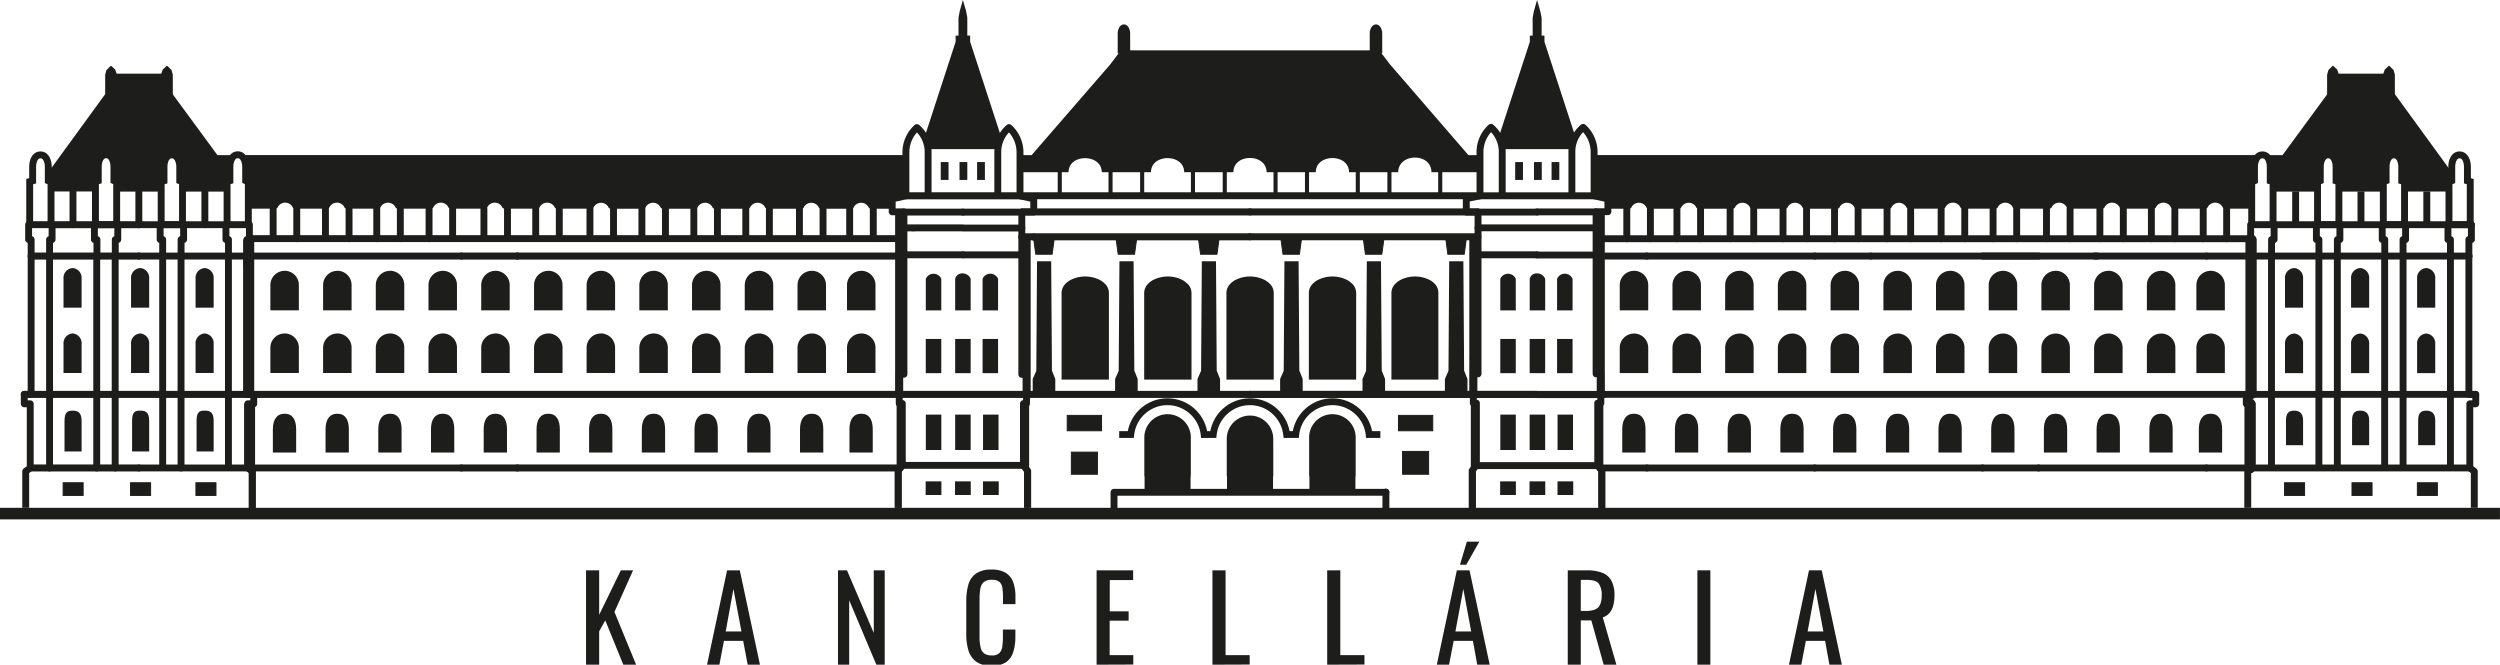 <svg id="Layer_1" data-name="Layer 1" xmlns="http://www.w3.org/2000/svg" viewBox="0 0 702.18 186.69"><defs><style>.cls-1,.cls-2,.cls-3{fill:#1d1d1b;}.cls-13,.cls-2,.cls-3{fill-rule:evenodd;}.cls-10,.cls-11,.cls-12,.cls-13,.cls-14,.cls-15,.cls-16,.cls-17,.cls-18,.cls-19,.cls-20,.cls-21,.cls-22,.cls-3,.cls-4,.cls-5,.cls-6,.cls-7,.cls-8,.cls-9{stroke:#1d1d1b;}.cls-10,.cls-12,.cls-13,.cls-15,.cls-16,.cls-17,.cls-18,.cls-19,.cls-3,.cls-6,.cls-7,.cls-9{stroke-miterlimit:2.61;}.cls-3{stroke-width:0.28px;}.cls-10,.cls-11,.cls-12,.cls-13,.cls-14,.cls-15,.cls-16,.cls-17,.cls-18,.cls-19,.cls-20,.cls-21,.cls-22,.cls-4,.cls-5,.cls-6,.cls-7,.cls-8,.cls-9{fill:none;}.cls-10,.cls-11,.cls-20,.cls-21,.cls-22,.cls-4,.cls-5,.cls-8,.cls-9{stroke-linecap:round;}.cls-11,.cls-14,.cls-20,.cls-21,.cls-22,.cls-4,.cls-5,.cls-8{stroke-linejoin:round;}.cls-4{stroke-width:1.98px;}.cls-12,.cls-5{stroke-width:1.94px;}.cls-6{stroke-width:3.05px;}.cls-7{stroke-width:3.09px;}.cls-8{stroke-width:1.94px;}.cls-9{stroke-width:3.03px;}.cls-10{stroke-width:3.06px;}.cls-11{stroke-width:1.15px;}.cls-13,.cls-14,.cls-15{stroke-width:1.94px;}.cls-16{stroke-width:1.92px;}.cls-17{stroke-width:1.43px;}.cls-18{stroke-width:2.27px;}.cls-19{stroke-width:2.27px;}.cls-20{stroke-width:1.94px;}.cls-21{stroke-width:1.94px;}.cls-22{stroke-width:1.94px;}</style></defs><title>Artboard 1</title><path class="cls-1" d="M164.6,186.69v-26.5h3.69v12.49l6.09-12.49h3.44l-5.24,11.68,6.09,14.82h-3.6L170,174.25l-1.71,3.08v9.36Z"/><path class="cls-1" d="M198.59,186.69l5.63-26.5h3.57l5.66,26.5H210L208.74,180h-5.4l-1.28,6.68Zm5.24-9.33h4.42L206,165.42Z"/><path class="cls-1" d="M235.37,186.69v-26.5h2.52l7.53,17.6v-17.6h3.07v26.5h-2.35l-7.63-18.1v18.1Z"/><path class="cls-1" d="M278.53,187a7.16,7.16,0,0,1-4.37-1.17,6.19,6.19,0,0,1-2.16-3.18,15.4,15.4,0,0,1-.6-4.45v-9.36a16.42,16.42,0,0,1,.6-4.68,5.72,5.72,0,0,1,2.16-3.09,7.53,7.53,0,0,1,4.37-1.09,7.34,7.34,0,0,1,3.94.91,5.17,5.17,0,0,1,2.1,2.62,11.83,11.83,0,0,1,.64,4.09v2.09h-3.5v-1.86a19.93,19.93,0,0,0-.15-2.6,2.87,2.87,0,0,0-.8-1.75,3.13,3.13,0,0,0-2.2-.62,3.28,3.28,0,0,0-2.29.67,3.23,3.23,0,0,0-.93,1.89,17.28,17.28,0,0,0-.21,2.87v10.5a12.06,12.06,0,0,0,.33,3.16,2.71,2.71,0,0,0,1.08,1.65,3.62,3.62,0,0,0,2,.49,2.9,2.9,0,0,0,2.16-.67,3.18,3.18,0,0,0,.82-1.85,19.93,19.93,0,0,0,.17-2.75v-2h3.5v2a14.12,14.12,0,0,1-.59,4.27,5.39,5.39,0,0,1-2,2.88A6.86,6.86,0,0,1,278.53,187Z"/><path class="cls-1" d="M308,186.69v-26.5h10.27v2.74h-6.57v8.77H317v2.62h-5.33V184h6.64v2.65Z"/><path class="cls-1" d="M340.54,186.69v-26.5h3.69V184H351v2.65Z"/><path class="cls-1" d="M372.77,186.69v-26.5h3.69V184h6.78v2.65Z"/><path class="cls-1" d="M403.56,186.69l5.63-26.5h3.56l5.66,26.5h-3.5L413.7,180h-5.4L407,186.69Zm5.23-9.33h4.42L411,165.42Zm1.28-18.75,1.93-6.47h3.5l-3.66,6.47Z"/><path class="cls-1" d="M440.34,186.69v-26.5h5.33a11.68,11.68,0,0,1,4.38.7,4.85,4.85,0,0,1,2.57,2.26,8.52,8.52,0,0,1,.84,4.07,11,11,0,0,1-.33,2.8,5.35,5.35,0,0,1-1.05,2.12,4,4,0,0,1-1.9,1.26L454,186.69h-3.57l-3.47-12.44H444v12.44ZM444,171.6h1.41a7,7,0,0,0,2.55-.39,2.6,2.6,0,0,0,1.44-1.34,6.15,6.15,0,0,0,.46-2.65,5.22,5.22,0,0,0-.85-3.35c-.57-.69-1.69-1-3.37-1H444Z"/><path class="cls-1" d="M476.75,186.69v-26.5h3.64v26.5Z"/><path class="cls-1" d="M502.47,186.69l5.63-26.5h3.57l5.66,26.5h-3.5L512.62,180h-5.4l-1.28,6.68Zm5.24-9.33h4.42l-2.23-11.94Z"/><path class="cls-2" d="M429.69,11.69V10h.79V5l.35-1.88L431.72,0l.9,3.16L433,5V10h.79v1.73l8.74,26.83a8.85,8.85,0,0,0-.92,3.33H421.85a8.53,8.53,0,0,0-.91-3.31l8.75-26.85Z"/><polygon class="cls-3" points="295.51 71.4 290.92 71.4 290.35 67.26 290.35 66.5 296.08 66.5 296.08 67.26 295.51 71.4 295.51 71.4"/><path class="cls-2" d="M310.36,79.73a5.68,5.68,0,0,0-1.56-1.15h0a9.13,9.13,0,0,0-8,0h0a5.68,5.68,0,0,0-1.56,1.15h0a3.68,3.68,0,0,0-1.07,2.48h0v24.41h13.29V82.21h0a3.68,3.68,0,0,0-1.07-2.48Z"/><polygon class="cls-3" points="318.66 71.4 314.07 71.4 313.5 67.26 313.5 66.5 319.23 66.5 319.23 67.26 318.66 71.4 318.66 71.4"/><path class="cls-2" d="M333.51,79.73A5.68,5.68,0,0,0,332,78.58h0a9.13,9.13,0,0,0-8,0h0a5.68,5.68,0,0,0-1.56,1.15h0a3.68,3.68,0,0,0-1.07,2.48h0v24.41h13.29V82.21h0a3.68,3.68,0,0,0-1.07-2.48Z"/><path class="cls-2" d="M356.66,79.73a5.68,5.68,0,0,0-1.56-1.15h0a9.13,9.13,0,0,0-8,0h0a5.68,5.68,0,0,0-1.56,1.15h0a3.68,3.68,0,0,0-1.07,2.48h0v24.41h13.29V82.21h0a3.68,3.68,0,0,0-1.07-2.48Z"/><polygon class="cls-3" points="341.81 71.4 337.21 71.4 336.65 67.26 336.65 66.5 342.38 66.5 342.38 67.26 341.81 71.4 341.81 71.4"/><path class="cls-2" d="M379.81,79.73a5.68,5.68,0,0,0-1.56-1.15h0a9.13,9.13,0,0,0-8,0h0a5.68,5.68,0,0,0-1.56,1.15h0a3.68,3.68,0,0,0-1.07,2.48h0v24.41h13.29V82.21h0a3.68,3.68,0,0,0-1.07-2.48Z"/><polygon class="cls-3" points="364.96 71.4 360.36 71.4 359.8 67.26 359.8 66.5 365.53 66.5 365.53 67.26 364.96 71.4 364.96 71.4"/><path class="cls-2" d="M403,79.73a5.68,5.68,0,0,0-1.56-1.15h0a9.13,9.13,0,0,0-8,0h0a5.68,5.68,0,0,0-1.56,1.15h0a3.68,3.68,0,0,0-1.07,2.48h0v24.41H404V82.21h0A3.68,3.68,0,0,0,403,79.73Z"/><polygon class="cls-3" points="388.11 71.4 383.51 71.4 382.95 67.26 382.95 66.5 388.68 66.5 388.68 67.26 388.11 71.4 388.11 71.4"/><polygon class="cls-3" points="411.26 71.4 406.66 71.4 406.1 67.26 406.1 66.5 411.82 66.5 411.82 67.26 411.26 71.4 411.26 71.4"/><polygon class="cls-3" points="401.26 126.79 401.26 133.2 393.94 133.2 393.94 126.79 401.26 126.79 401.26 126.79"/><polygon class="cls-3" points="402.42 116.67 402.42 120.99 392.79 120.99 392.79 116.67 402.42 116.67 402.42 116.67"/><path class="cls-2" d="M334.47,125.13v-2.26h0a6.53,6.53,0,1,0-13.06,0h0v10.85l.07.1v4.39H334.4v-4.39l.07-.07v-8.62Z"/><path class="cls-2" d="M357.62,125.51v-2.26h0a6.53,6.53,0,0,0-13.06,0h0v10.47l.07.1v4.39h12.93v-4.39l.07-.07v-8.24Z"/><path class="cls-2" d="M380.77,125.39v-2.26h0a6.54,6.54,0,1,0-13.07,0h0v10.59l.08.1v4.39H380.7v-4.39l.07-.07v-8.36Z"/><path class="cls-2" d="M402.05,48.37c0-5.54-9.33-5.42-9.33,0H378.9c0-5.31-9.33-5.29-9.33,0H355.75c0-5.29-9.32-5.37-9.32,0l-13.83,0c0-5.26-9.32-5.29-9.32,0H309.45c0-5.22-9.32-5.3-9.32,0H286.5V43.58h3.24l22.05-25.43L314.16,15l0,0v0l-.22-.05.19,0h-.2V9.44h0a3.39,3.39,0,0,1,.35-1.56h0a1.77,1.77,0,0,1,1.13-1h0l.27,0,.27,0h0a1.77,1.77,0,0,1,1.13,1h0a3.39,3.39,0,0,1,.35,1.56h0v4.7h67.29V9.44h0a3.66,3.66,0,0,1,.35-1.56h0a1.77,1.77,0,0,1,1.13-1h0l.27,0,.28,0h0a1.77,1.77,0,0,1,1.13,1h0a3.66,3.66,0,0,1,.35,1.56h0v5.5H388v0h0l2.44,3.18,22,25.46h3.29l0,4.79Z"/><polygon class="cls-3" points="308.23 126.99 308.23 133.2 300.91 133.2 300.91 126.99 308.23 126.99 308.23 126.99"/><polygon class="cls-3" points="309.39 116.67 309.39 120.99 299.75 120.99 299.75 116.67 309.39 116.67 309.39 116.67"/><path class="cls-2" d="M272.49,11.69V10h-.8V5l-.34-1.88L270.45,0l-.9,3.16L269.21,5V10h-.8v1.73l-8.75,26.86a8.25,8.25,0,0,1,.94,3.3h19.73a8.82,8.82,0,0,1,.92-3.26l-8.76-26.9Z"/><path class="cls-2" d="M264.38,78.32a2.37,2.37,0,0,0-4.35,0h0v8.86h4.35V78.32Z"/><path class="cls-2" d="M425.74,78.32a2.37,2.37,0,0,0-4.35,0h0v8.86h4.35V78.32Z"/><path class="cls-2" d="M272.63,78.32c-.82-2.06-3.87-2.06-4.35,0h0v8.86h4.35V78.32Z"/><path class="cls-2" d="M434,78.32c-.82-2.06-3.87-2.06-4.35,0h0v8.86H434V78.32Z"/><path class="cls-2" d="M280.33,78.32a2.36,2.36,0,0,0-4.35,0h0v8.86h4.35V78.32Z"/><path class="cls-2" d="M441.69,78.32a2.36,2.36,0,0,0-4.35,0h0v8.86h4.35V78.32Z"/><polygon class="cls-2" points="260.02 95.2 260.02 104.81 264.38 104.81 264.38 95.2 260.02 95.2 260.02 95.2"/><polygon class="cls-2" points="421.39 95.2 421.39 104.81 425.74 104.81 425.74 95.2 421.39 95.2 421.39 95.2"/><polygon class="cls-2" points="268.28 95.2 268.28 104.81 272.63 104.81 272.63 95.2 268.28 95.2 268.28 95.2"/><polygon class="cls-2" points="429.64 95.2 429.64 104.81 433.99 104.81 433.99 95.2 429.64 95.2 429.64 95.2"/><polygon class="cls-2" points="275.98 95.2 275.98 104.81 280.33 104.81 280.33 95.2 275.98 95.2 275.98 95.2"/><polygon class="cls-2" points="437.34 95.2 437.34 104.81 441.69 104.81 441.69 95.2 437.34 95.2 437.34 95.2"/><polygon class="cls-2" points="260.04 116.45 260.04 126.39 264.39 126.39 264.39 116.45 260.04 116.45 260.04 116.45"/><polygon class="cls-2" points="421.4 116.45 421.4 126.39 425.75 126.39 425.75 116.45 421.4 116.45 421.4 116.45"/><polygon class="cls-2" points="268.28 116.45 268.28 126.39 272.63 126.39 272.63 116.45 268.28 116.45 268.28 116.45"/><polygon class="cls-2" points="429.64 116.45 429.64 126.39 433.99 126.39 433.99 116.45 429.64 116.45 429.64 116.45"/><polygon class="cls-2" points="276.11 116.45 276.11 126.39 280.46 126.39 280.46 116.45 276.11 116.45 276.11 116.45"/><polygon class="cls-2" points="437.47 116.45 437.47 126.39 441.82 126.39 441.82 116.45 437.47 116.45 437.47 116.45"/><polygon class="cls-2" points="259.99 135.2 259.99 139.03 264.41 139.03 264.41 135.2 259.99 135.2 259.99 135.2"/><polygon class="cls-2" points="421.35 135.2 421.35 139.03 425.77 139.03 425.77 135.2 421.35 135.2 421.35 135.2"/><polygon class="cls-2" points="268.24 135.2 268.24 139.03 272.66 139.03 272.66 135.2 268.24 135.2 268.24 135.2"/><polygon class="cls-2" points="429.6 135.2 429.6 139.03 434.02 139.03 434.02 135.2 429.6 135.2 429.6 135.2"/><polygon class="cls-2" points="276.1 135.2 276.1 139.03 280.52 139.03 280.52 135.2 276.1 135.2 276.1 135.2"/><polygon class="cls-2" points="437.46 135.2 437.46 139.03 441.88 139.03 441.88 135.2 437.46 135.2 437.46 135.2"/><polygon class="cls-3" points="60.66 139.15 55.03 139.15 55.03 135.59 60.66 135.59 60.66 139.15 60.66 139.15"/><polygon class="cls-3" points="684.59 139.15 678.97 139.15 678.97 135.59 684.59 135.59 684.59 139.15 684.59 139.15"/><polygon class="cls-3" points="42.3 139.15 36.67 139.15 36.67 135.59 42.3 135.59 42.3 139.15 42.3 139.15"/><polygon class="cls-3" points="666.24 139.15 660.61 139.15 660.61 135.59 666.24 135.59 666.24 139.15 666.24 139.15"/><polygon class="cls-3" points="23.35 139.15 17.73 139.15 17.73 135.59 23.35 135.59 23.35 139.15 23.35 139.15"/><polygon class="cls-3" points="647.29 139.15 641.66 139.15 641.66 135.59 647.29 135.59 647.29 139.15 647.29 139.15"/><path class="cls-2" d="M69.74,58.66V51.07L69,50.74v-4c0-.59-.24-2.78-1.69-3.19H254.44l0,11.41-3.87.86v2.81h-5.92a.8.8,0,0,1-.77-.58h0a2.37,2.37,0,0,0-4,0h0a.8.8,0,0,1-.77.58h-8.48a.8.8,0,0,1-.76-.58h0a2.38,2.38,0,0,0-4,0h0a.8.8,0,0,1-.76.58h-9.55a.82.82,0,0,1-.77-.58h0a2.37,2.37,0,0,0-4,0h0a.8.8,0,0,1-.76.58h-9.23a.81.81,0,0,1-.77-.58h0a2.37,2.37,0,0,0-4,0h0a.8.8,0,0,1-.76.58h-9.07a.81.81,0,0,1-.77-.58h0a2.37,2.37,0,0,0-4,0h0a.8.8,0,0,1-.77.58h0l-9.07,0h0a.8.8,0,0,1-.77-.57h0a2.37,2.37,0,0,0-4,0h0a.77.77,0,0,1-.77.54h-9.61a.8.8,0,0,1-.76-.58h0a2.37,2.37,0,0,0-4,0h0a.8.8,0,0,1-.76.58h-9.18a.8.8,0,0,1-.77-.58h0a2.37,2.37,0,0,0-4,0h0a.8.8,0,0,1-.77.58h-9.61a.8.8,0,0,1-.76-.58h0a2.37,2.37,0,0,0-4,0h0a.8.8,0,0,1-.76.58h-9.33a.8.8,0,0,1-.76-.58h0a2.38,2.38,0,0,0-4,0h0a.8.8,0,0,1-.76.58H97.41a.8.8,0,0,1-.77-.58h0a2.37,2.37,0,0,0-4,0h0a.81.81,0,0,1-.77.58h-9a.8.8,0,0,1-.77-.58h0a2.37,2.37,0,0,0-4,0h0a.81.81,0,0,1-.77.58H69.74Z"/><path class="cls-2" d="M632.45,58.66V51.07l.77-.33v-4c0-.72.31-2.81,1.7-3.19H447.75l0,11.41,3.87.86v2.81h5.94a.8.8,0,0,0,.76-.58h0a2.37,2.37,0,0,1,4,0h0a.8.8,0,0,0,.76.58h8.48a.8.8,0,0,0,.77-.58h0a2.37,2.37,0,0,1,4,0h0a.8.8,0,0,0,.77.58h9.54a.8.8,0,0,0,.77-.58h0a2.37,2.37,0,0,1,4,0h0a.81.81,0,0,0,.77.58h9.22a.8.8,0,0,0,.77-.58h0a2.37,2.37,0,0,1,4,0h0a.81.81,0,0,0,.77.58H516a.8.8,0,0,0,.76-.58h0a2.37,2.37,0,0,1,4,0h0a.82.82,0,0,0,.77.58h0l9.07,0h0a.79.79,0,0,0,.76-.57h0a2.37,2.37,0,0,1,4,0h0a.79.79,0,0,0,.77.54h9.61a.8.8,0,0,0,.77-.58h0a2.37,2.37,0,0,1,4,0h0a.8.8,0,0,0,.77.58h9.18a.8.8,0,0,0,.76-.58h0a2.38,2.38,0,0,1,4,0h0a.8.8,0,0,0,.76.58h9.61a.8.8,0,0,0,.77-.58h0a2.37,2.37,0,0,1,4,0h0a.81.81,0,0,0,.77.58h9.32a.8.8,0,0,0,.77-.58h0a2.37,2.37,0,0,1,4,0h0a.8.8,0,0,0,.77.58h8.89a.81.81,0,0,0,.77-.58h0a2.37,2.37,0,0,1,4,0h0a.8.8,0,0,0,.76.58h9a.81.81,0,0,0,.77-.58h0a2.37,2.37,0,0,1,4,0h0a.8.8,0,0,0,.77.58h7.58Z"/><path class="cls-4" d="M351.09,59.52H415m16.76,51.25H351.09m0-44.27h64M145.32,131.44H129.61m0-59.52h15.71m-136.57,0H39m0-8.81H14.34M39,131.44H8.51"/><path class="cls-5" d="M70.85,142.63V132.37m-20-.93V71.92"/><line class="cls-6" x1="70.12" y1="131.44" x2="70.12" y2="113.42"/><line class="cls-7" x1="69.86" y1="110.74" x2="69.86" y2="67.28"/><path class="cls-5" d="M64.16,131.44V71.92M45.69,131.44V71.92M39,131.44h30.8M39,63.11h24.7m5.67,8.81H39m30.3,0H82.47m0,59.52H66.75m15.72,0H69.84m-.5-59.52v2.86m44.55,56.66H98.18m0-59.52h15.71M98.18,131.44H82.47m0-59.52H98.18m31.43,59.52H113.89m0-59.52h15.72"/><path class="cls-4" d="M239.6,71.92h14.26m-1,59.52H239.6m-47.14,0H176.74m0-59.52h15.72M161,131.44H145.32m0-59.52H161m15.71,59.52H161m0-59.52h15.71m47.14,59.52H208.17m0-59.52h15.71m-15.71,59.52H192.46m0-59.52h15.71m31.43,59.52H223.88m0-59.52H239.6m111.49-12.4H287.22M6.82,110.77H351.09m-55-44.26h0m55,0H287"/><path class="cls-5" d="M287.44,130.71H253.39m17.06-59.14H253.93m-.18-12h16.7"/><line class="cls-4" x1="254.48" y1="54.99" x2="286.8" y2="54.99"/><path class="cls-5" d="M270.45,64H253.88m16.57,7.58H287m.13-12h-16.7m0,4.47H287m-30.8,0h.65m-.65,0h.65m33.49,2.52h0m31.13,71.7h0m-8.57,4.42v-4.42m76.35,0H312.91m118.81-7.5H414.66m17.06,0h17.06m-17.06-19.94h18.65m-18.65-39.2h16.61"/><line class="cls-8" x1="448.25" y1="59.52" x2="431.72" y2="59.52"/><line class="cls-5" x1="448.08" y1="54.99" x2="415.37" y2="54.99"/><line class="cls-8" x1="415.13" y1="63.99" x2="448.31" y2="63.99"/><path class="cls-5" d="M389.26,140.28v-2.07m0,4.42v-3.91m42.46-67.15H415.2m-.17-12h16.69"/><polygon class="cls-2" points="0 142.63 0 145.88 702.17 145.88 702.17 142.63 0 142.63 0 142.63"/><path class="cls-5" d="M57.54,53.79v9.32M39,53.79v9.32m-18.5-9.32v9.32m6.67,68.33V71.92m5.18,59.52V71.92M13.92,131.44V71.92m681.43,38.85H351.09M572.57,71.92H556.86m0,59.52h15.71m90.56,0h30.58M663.13,63.11h31m-.62,8.81H663.13m25.13,59.52V71.92m-25.13,59.52h-30.8m42.63,0V71.92m-5.18,59.52V71.92m-13.29,59.52V71.92m-5.18,59.52V71.92M638,131.44V71.92m-18.3,59.52h12.62m-12.62,0h15.71m-2.59-59.52H619.71m13,0h30.37m0-8.81H638.46"/><line class="cls-9" x1="632.19" y1="110.64" x2="632.19" y2="67.27"/><line class="cls-10" x1="631.93" y1="131.44" x2="631.93" y2="113.43"/><path class="cls-5" d="M588.28,131.44H604m0,0h15.71m-47.14,0h15.71M604,71.92H588.28m31.43,0H604M449.29,131.44h13.29m0-59.52H448.36m77.07,0H509.72m0,59.52h15.71m15.71,0h15.72m-31.43,0h15.71"/><line class="cls-5" x1="589.07" y1="71.92" x2="525.43" y2="71.92"/><path class="cls-5" d="M478.29,131.44H494m0,0h15.71m-47.14,0h15.71M494,71.92H462.42m47.3,0H494"/><path class="cls-11" d="M390.25,48.37V55m14.27-6.63V55M367.1,48.37V55m14.27-6.63V55M344,48.37V55m14.27-6.63V55M320.8,48.37V55m14.27-6.63V55m-23.15-6.63V55m-14.26-6.63V55"/><polygon class="cls-2" points="264.23 45.52 266.42 45.52 266.42 50.54 264.23 50.54 264.23 45.52 264.23 45.52"/><polygon class="cls-2" points="274.44 45.52 276.63 45.52 276.63 50.54 274.44 50.54 274.44 45.52 274.44 45.52"/><polygon class="cls-2" points="269.5 45.52 271.69 45.52 271.69 50.54 269.5 50.54 269.5 45.52 269.5 45.52"/><polygon class="cls-2" points="425.57 45.52 427.76 45.52 427.76 50.54 425.57 50.54 425.57 45.52 425.57 45.52"/><polygon class="cls-2" points="435.79 45.52 437.97 45.52 437.97 50.54 435.79 50.54 435.79 45.52 435.79 45.52"/><polygon class="cls-2" points="430.85 45.52 433.04 45.52 433.04 50.54 430.85 50.54 430.85 45.52 430.85 45.52"/><path class="cls-2" d="M79.94,76.05a4,4,0,0,1,4,4v7.11h-8V80.07a4,4,0,0,1,4-4Z"/><path class="cls-2" d="M79.94,93.65a4,4,0,0,1,4,4v7.11h-8V97.67a4,4,0,0,1,4-4Z"/><path class="cls-2" d="M458.94,76.05a4,4,0,0,1,4,4v7.11h-8V80.07a4,4,0,0,1,4-4Z"/><path class="cls-2" d="M458.94,93.67a4,4,0,0,1,4,4v7.12h-8V97.69a4,4,0,0,1,4-4Z"/><path class="cls-2" d="M168.76,76.05a4,4,0,0,1,4,4v7.11h-8V80.07a4,4,0,0,1,4-4Z"/><path class="cls-2" d="M168.76,93.65a4,4,0,0,1,4,4v7.11h-8V97.67a4,4,0,0,1,4-4Z"/><path class="cls-2" d="M547.77,76.05a4,4,0,0,1,4,4v7.11h-8V80.07a4,4,0,0,1,4-4Z"/><path class="cls-2" d="M547.77,93.67a4,4,0,0,1,4,4v7.12h-8V97.69a4,4,0,0,1,4-4Z"/><path class="cls-2" d="M57.47,75.28a2.75,2.75,0,0,1,2.54,3v8.13H54.93V78.29a2.75,2.75,0,0,1,2.54-3Z"/><path class="cls-2" d="M644.33,75.28a2.75,2.75,0,0,1,2.54,3v8.13h-5.08V78.29a2.75,2.75,0,0,1,2.54-3Z"/><path class="cls-2" d="M662.89,75.28a2.75,2.75,0,0,1,2.54,3v8.13h-5.08V78.29a2.75,2.75,0,0,1,2.54-3Z"/><path class="cls-2" d="M681.44,75.28a2.75,2.75,0,0,1,2.55,3v8.13H678.9V78.29a2.75,2.75,0,0,1,2.54-3Z"/><path class="cls-2" d="M644.33,93.67a2.75,2.75,0,0,1,2.54,3v8.13h-5.08V96.68a2.75,2.75,0,0,1,2.54-3Z"/><path class="cls-2" d="M662.89,93.67a2.75,2.75,0,0,1,2.54,3v8.13h-5.08V96.68a2.75,2.75,0,0,1,2.54-3Z"/><path class="cls-2" d="M681.44,93.67a2.75,2.75,0,0,1,2.55,3v8.13H678.9V96.68a2.75,2.75,0,0,1,2.54-3Z"/><path class="cls-2" d="M39.36,75.28a2.75,2.75,0,0,1,2.54,3v8.13H36.81V78.29a2.75,2.75,0,0,1,2.55-3Z"/><path class="cls-2" d="M20.38,75.28a2.75,2.75,0,0,1,2.54,3v8.13H17.84V78.29a2.75,2.75,0,0,1,2.54-3Z"/><path class="cls-2" d="M57.47,93.65a2.75,2.75,0,0,1,2.54,3v8.12H54.93V96.66a2.75,2.75,0,0,1,2.54-3Z"/><path class="cls-2" d="M39.36,93.65a2.75,2.75,0,0,1,2.54,3v8.12H36.81V96.66a2.75,2.75,0,0,1,2.55-3Z"/><path class="cls-2" d="M20.38,93.65a2.75,2.75,0,0,1,2.54,3v8.12H17.84V96.66a2.75,2.75,0,0,1,2.54-3Z"/><path class="cls-2" d="M94.75,76.05a4,4,0,0,1,4,4v7.11h-8V80.07a4,4,0,0,1,4-4Z"/><path class="cls-2" d="M94.75,93.65a4,4,0,0,1,4,4v7.11h-8V97.67a4,4,0,0,1,4-4Z"/><path class="cls-2" d="M473.75,76.05a4,4,0,0,1,4,4v7.11h-8V80.07a4,4,0,0,1,4-4Z"/><path class="cls-2" d="M473.75,93.67a4,4,0,0,1,4,4v7.12h-8V97.69a4,4,0,0,1,4-4Z"/><path class="cls-2" d="M183.57,76.05a4,4,0,0,1,4,4v7.11h-8V80.07a4,4,0,0,1,4-4Z"/><path class="cls-2" d="M183.57,93.65a4,4,0,0,1,4,4v7.11h-8V97.67a4,4,0,0,1,4-4Z"/><path class="cls-2" d="M562.57,76.05a4,4,0,0,1,4,4v7.11h-8V80.07a4,4,0,0,1,4-4Z"/><path class="cls-2" d="M562.57,93.67a4,4,0,0,1,4,4v7.12h-8V97.69a4,4,0,0,1,4-4Z"/><path class="cls-2" d="M109.55,76.05a4,4,0,0,1,4,4v7.11h-8V80.07a4,4,0,0,1,4-4Z"/><path class="cls-2" d="M109.55,93.65a4,4,0,0,1,4,4v7.11h-8V97.67a4,4,0,0,1,4-4Z"/><path class="cls-2" d="M488.55,76.05a4,4,0,0,1,4,4v7.11h-8V80.07a4,4,0,0,1,4-4Z"/><path class="cls-2" d="M488.55,93.67a4,4,0,0,1,4,4v7.12h-8V97.69a4,4,0,0,1,4-4Z"/><path class="cls-2" d="M198.37,76.05a4,4,0,0,1,4,4v7.11h-8V80.07a4,4,0,0,1,4-4Z"/><path class="cls-2" d="M198.37,93.65a4,4,0,0,1,4,4v7.11h-8V97.67a4,4,0,0,1,4-4Z"/><path class="cls-2" d="M577.37,76.05a4,4,0,0,1,4,4v7.11h-8V80.07a4,4,0,0,1,4-4Z"/><path class="cls-2" d="M577.37,93.67a4,4,0,0,1,4,4v7.12h-8V97.69a4,4,0,0,1,4-4Z"/><path class="cls-2" d="M124.35,76.05a4,4,0,0,1,4,4v7.11h-8V80.07a4,4,0,0,1,4-4Z"/><path class="cls-2" d="M124.35,93.65a4,4,0,0,1,4,4v7.11h-8V97.67a4,4,0,0,1,4-4Z"/><path class="cls-2" d="M503.35,76.05a4,4,0,0,1,4,4v7.11h-8V80.07a4,4,0,0,1,4-4Z"/><path class="cls-2" d="M503.35,93.67a4,4,0,0,1,4,4v7.12h-8V97.69a4,4,0,0,1,4-4Z"/><path class="cls-2" d="M213.18,76.05a4,4,0,0,1,4,4v7.11h-8V80.07a4,4,0,0,1,4-4Z"/><path class="cls-2" d="M213.18,93.65a4,4,0,0,1,4,4v7.11h-8V97.67a4,4,0,0,1,4-4Z"/><path class="cls-2" d="M592.18,76.05a4,4,0,0,1,4,4v7.11h-8V80.07a4,4,0,0,1,4-4Z"/><path class="cls-2" d="M592.18,93.67a4,4,0,0,1,4,4v7.12h-8V97.69a4,4,0,0,1,4-4Z"/><path class="cls-2" d="M139.16,76.05a4,4,0,0,1,4,4v7.11h-8V80.07a4,4,0,0,1,4-4Z"/><path class="cls-2" d="M139.16,93.65a4,4,0,0,1,4,4v7.11h-8V97.67a4,4,0,0,1,4-4Z"/><path class="cls-2" d="M518.16,76.05a4,4,0,0,1,4,4v7.11h-8V80.07a4,4,0,0,1,4-4Z"/><path class="cls-2" d="M518.16,93.67a4,4,0,0,1,4,4v7.12h-8V97.69a4,4,0,0,1,4-4Z"/><path class="cls-2" d="M228,76.05a4,4,0,0,1,4,4v7.11h-8V80.07a4,4,0,0,1,4-4Z"/><path class="cls-2" d="M228,93.65a4,4,0,0,1,4,4v7.11h-8V97.67a4,4,0,0,1,4-4Z"/><path class="cls-2" d="M607,76.05a4,4,0,0,1,4,4v7.11h-8V80.07a4,4,0,0,1,4-4Z"/><path class="cls-2" d="M607,93.67a4,4,0,0,1,4,4v7.12h-8V97.69a4,4,0,0,1,4-4Z"/><path class="cls-2" d="M241.9,76.05a4,4,0,0,1,4,4v7.11h-8V80.07a4,4,0,0,1,4-4Z"/><path class="cls-2" d="M241.9,93.65a4,4,0,0,1,4,4v7.11h-8V97.67a4,4,0,0,1,4-4Z"/><path class="cls-2" d="M620.9,76.05a4,4,0,0,1,4,4v7.11h-8V80.07a4,4,0,0,1,4-4Z"/><path class="cls-2" d="M620.9,93.67a4,4,0,0,1,4,4v7.12h-8V97.69a4,4,0,0,1,4-4Z"/><path class="cls-2" d="M154,76.05a4,4,0,0,1,4,4v7.11h-8V80.07a4,4,0,0,1,4-4Z"/><path class="cls-2" d="M154,93.65a4,4,0,0,1,4,4v7.11h-8V97.67a4,4,0,0,1,4-4Z"/><path class="cls-2" d="M533,76.05a4,4,0,0,1,4,4v7.11h-8V80.07a4,4,0,0,1,4-4Z"/><path class="cls-2" d="M533,93.67a4,4,0,0,1,4,4v7.12h-8V97.69a4,4,0,0,1,4-4Z"/><path class="cls-2" d="M79.94,116.2c2.22,0,3.24,1.66,3.24,4.38v6.53H76.64v-6.53c0-2.72,1.09-4.38,3.3-4.38Z"/><path class="cls-2" d="M458.94,116.2c2.22,0,3.24,1.66,3.24,4.38v6.53h-6.54v-6.53c0-2.72,1.09-4.38,3.3-4.38Z"/><path class="cls-2" d="M168.76,116.2c2.22,0,3.24,1.66,3.24,4.38v6.53h-6.54v-6.53c0-2.72,1.09-4.38,3.3-4.38Z"/><path class="cls-2" d="M547.77,116.2c2.21,0,3.23,1.66,3.23,4.38v6.53h-6.54v-6.53c0-2.72,1.09-4.38,3.31-4.38Z"/><path class="cls-2" d="M57.48,115.34c1.24,0,2.53.19,2.53,2.8v8.67h-4.8v-8.67c0-2.61,1-2.8,2.27-2.8Z"/><path class="cls-2" d="M644.35,115.34c1.23,0,2.52.48,2.52,2.7v7h-4.8v-7c0-2.22,1-2.7,2.28-2.7Z"/><path class="cls-2" d="M662.9,115.34c1.24,0,2.53.48,2.53,2.7v7h-4.8v-7c0-2.22,1-2.7,2.27-2.7Z"/><path class="cls-2" d="M681.46,115.34c1.23,0,2.53.48,2.53,2.7v7h-4.8v-7c0-2.22,1-2.7,2.27-2.7Z"/><path class="cls-2" d="M39.37,115.34c1.24,0,2.53.19,2.53,2.8v8.67H37.1v-8.67c0-2.61,1-2.8,2.27-2.8Z"/><path class="cls-2" d="M20.4,115.34c1.23,0,2.52.29,2.52,2.89v8.58h-4.8v-8.58c0-2.6,1-2.89,2.28-2.89Z"/><path class="cls-2" d="M94.75,116.2c2.21,0,3.23,1.66,3.23,4.38v6.53H91.44v-6.53c0-2.72,1.09-4.38,3.31-4.38Z"/><path class="cls-2" d="M473.75,116.2c2.21,0,3.23,1.66,3.23,4.38v6.53h-6.54v-6.53c0-2.72,1.09-4.38,3.31-4.38Z"/><path class="cls-2" d="M183.57,116.2c2.21,0,3.24,1.66,3.24,4.38v6.53h-6.54v-6.53c0-2.72,1.09-4.38,3.3-4.38Z"/><path class="cls-2" d="M562.57,116.2c2.21,0,3.24,1.66,3.24,4.38v6.53h-6.54v-6.53c0-2.72,1.09-4.38,3.3-4.38Z"/><path class="cls-2" d="M109.55,116.2c2.21,0,3.24,1.66,3.24,4.38v6.53h-6.54v-6.53c0-2.72,1.09-4.38,3.3-4.38Z"/><path class="cls-2" d="M488.55,116.2c2.21,0,3.24,1.66,3.24,4.38v6.53h-6.54v-6.53c0-2.72,1.09-4.38,3.3-4.38Z"/><path class="cls-2" d="M198.37,116.2c2.22,0,3.24,1.66,3.24,4.38v6.53h-6.54v-6.53c0-2.72,1.09-4.38,3.3-4.38Z"/><path class="cls-2" d="M577.37,116.2c2.22,0,3.24,1.66,3.24,4.38v6.53h-6.54v-6.53c0-2.72,1.09-4.38,3.3-4.38Z"/><path class="cls-2" d="M124.35,116.2c2.22,0,3.24,1.66,3.24,4.38v6.53h-6.54v-6.53c0-2.72,1.09-4.38,3.3-4.38Z"/><path class="cls-2" d="M503.35,116.2c2.22,0,3.24,1.66,3.24,4.38v6.53h-6.54v-6.53c0-2.72,1.09-4.38,3.3-4.38Z"/><path class="cls-2" d="M213.18,116.2c2.21,0,3.23,1.66,3.23,4.38v6.53h-6.54v-6.53c0-2.72,1.09-4.38,3.31-4.38Z"/><path class="cls-2" d="M592.18,116.2c2.21,0,3.24,1.66,3.24,4.38v6.53h-6.55v-6.53c0-2.72,1.09-4.38,3.31-4.38Z"/><path class="cls-2" d="M139.16,116.2c2.21,0,3.24,1.66,3.24,4.38v6.53h-6.55v-6.53c0-2.72,1.09-4.38,3.31-4.38Z"/><path class="cls-2" d="M518.16,116.2c2.21,0,3.24,1.66,3.24,4.38v6.53h-6.54v-6.53c0-2.72,1.09-4.38,3.3-4.38Z"/><path class="cls-2" d="M228,116.2c2.21,0,3.24,1.66,3.24,4.38v6.53h-6.54v-6.53c0-2.72,1.09-4.38,3.3-4.38Z"/><path class="cls-2" d="M607,116.2c2.21,0,3.24,1.66,3.24,4.38v6.53h-6.54v-6.53c0-2.72,1.09-4.38,3.3-4.38Z"/><path class="cls-2" d="M241.9,116.2c2.21,0,3.23,1.66,3.23,4.38v6.53h-6.54v-6.53c0-2.72,1.09-4.38,3.31-4.38Z"/><path class="cls-2" d="M620.9,116.2c2.21,0,3.23,1.66,3.23,4.38v6.53h-6.54v-6.53c0-2.72,1.09-4.38,3.31-4.38Z"/><path class="cls-2" d="M154,116.2c2.21,0,3.24,1.66,3.24,4.38v6.53h-6.54v-6.53c0-2.72,1.09-4.38,3.3-4.38Z"/><path class="cls-2" d="M533,116.2c2.21,0,3.24,1.66,3.24,4.38v6.53h-6.54v-6.53c0-2.72,1.09-4.38,3.3-4.38Z"/><line class="cls-12" x1="70.05" y1="67.02" x2="253.83" y2="67.02"/><line class="cls-12" x1="448.31" y1="67.05" x2="632.13" y2="67.05"/><line class="cls-5" x1="286.87" y1="54.98" x2="415.45" y2="54.98"/><path class="cls-13" d="M14.33,63.1v-12l-.77-.33,0-4c0-1.23-.5-3.27-2.18-3.27s-2.2,1.9-2.21,3.28v4L8.34,51V63.1Z"/><path class="cls-13" d="M687.85,63.1v-12l.78-.33,0-4c0-1.23.51-3.27,2.18-3.27s2.21,1.9,2.22,3.28v4l.79.23V63.1Z"/><path class="cls-13" d="M32.77,63.1v-12L32,50.74l0-4c0-1.23-.51-3.27-2.18-3.27s-2.21,1.9-2.22,3.28v4l-.79.23V63.1Z"/><path class="cls-13" d="M669.41,63.1v-12l.78-.33,0-4c0-1.23.51-3.27,2.18-3.27s2.2,1.9,2.21,3.28v4l.79.23V63.1Z"/><path class="cls-13" d="M51.26,63.1v-12l-.77-.33v-4c0-1.23-.55-3.27-2.22-3.27s-2.2,1.9-2.21,3.28v4l-.79.23V63.1Z"/><path class="cls-13" d="M650.93,63.1v-12l.77-.33v-4c0-1.23.55-3.27,2.22-3.27s2.21,1.9,2.22,3.28v4l.79.23V63.1Z"/><path class="cls-13" d="M69.75,63.1v-12L69,50.74v-4c0-1.23-.54-3.27-2.21-3.27s-2.21,1.9-2.22,3.28v4l-.79.23V63.1Z"/><path class="cls-13" d="M632.44,63.1v-12l.78-.33v-4c0-1.23.55-3.27,2.22-3.27s2.2,1.9,2.21,3.28v4l.79.23V63.1Z"/><polyline class="cls-14" points="8.34 63.11 8.04 63.11 8.04 67.28 8.75 67.28 8.74 110.77 6.82 110.77 6.82 113.42 8.49 113.42 8.49 131.44 7.22 132.38 7.22 142.63"/><polyline class="cls-14" points="693.84 63.11 694.15 63.11 694.15 67.28 693.44 67.28 693.44 110.77 695.37 110.77 695.37 113.42 693.7 113.42 693.7 131.44 694.96 132.38 694.96 142.63"/><polyline class="cls-14" points="14.32 63.11 14.63 63.11 14.63 67.28 13.92 67.28 13.92 71.97"/><polyline class="cls-14" points="687.86 63.11 687.56 63.11 687.56 67.28 688.26 67.28 688.26 71.97"/><polyline class="cls-14" points="32.78 63.11 33.08 63.11 33.08 67.28 32.38 67.28 32.38 71.97"/><polyline class="cls-14" points="669.41 63.11 669.1 63.11 669.1 67.28 669.81 67.28 669.81 71.97"/><polyline class="cls-14" points="51.27 63.11 51.57 63.11 51.57 67.28 50.86 67.28 50.86 71.97"/><path class="cls-14" d="M650.92,63.11h-.31v4.17h.71V72M26.83,63.11h-.31v4.17h.71V72"/><polyline class="cls-14" points="675.36 63.11 675.66 63.11 675.66 67.28 674.95 67.28 674.95 71.97"/><polyline class="cls-14" points="45.28 63.11 44.98 63.11 44.98 67.28 45.69 67.28 45.69 71.97"/><polyline class="cls-14" points="656.9 63.11 657.21 63.11 657.21 67.28 656.5 67.28 656.5 71.97"/><polyline class="cls-14" points="63.76 63.11 63.46 63.11 63.46 67.28 64.17 67.28 64.17 71.97"/><polyline class="cls-14" points="638.42 63.11 638.73 63.11 638.73 67.28 638.02 67.28 638.02 71.97"/><polyline class="cls-14" points="69.74 63.11 70.05 63.11 70.05 67.28 69.34 67.28 69.34 110.77 71.27 110.77 71.27 113.42 69.59 113.42 69.59 131.44 70.86 132.38 70.86 142.63"/><polyline class="cls-14" points="632.45 63.11 632.14 63.11 632.14 67.28 632.85 67.28 632.85 110.77 630.92 110.77 630.92 113.42 632.59 113.42 632.59 131.44 631.33 132.38 631.33 142.63"/><path class="cls-15" d="M663.13,53.77v9.34m18.49-9.34v9.34m-36.84-9.34v9.34"/><path class="cls-14" d="M260.68,55V42.84a9,9,0,0,0-3.15-7,9.36,9.36,0,0,0-3.09,7V55l-3.85.86V59.5h3.3v45.61h-1.32v8.22h.86V130.7l-1.19,1.59v10.35M421.93,55V42.77a9,9,0,0,0-3.15-7,9.33,9.33,0,0,0-3.09,7V55l-3.85.79v3.77h3.3V105h-1.32v8.22h.86v17.38l-1.19,1.59v10.6"/><path class="cls-14" d="M280.25,55V42.84a9,9,0,0,1,3.16-7,9.39,9.39,0,0,1,3.08,7V55l3.86.86v3.68H287v45.6h1.32v8.22h-.86V130.7l1.19,1.59v10.35M441.5,54.91V42.77a8.94,8.94,0,0,1,3.16-7,9.35,9.35,0,0,1,3.08,7V55l3.87.86v3.6h-3.31V105h1.33v8.22h-.87v17.38l1.19,1.59v10.6"/><polygon class="cls-2" points="290.06 106.45 290.06 110.77 296.4 110.77 296.4 106.45 295.46 104.09 295.25 73.39 291.27 73.39 291.07 104.15 290.06 106.45 290.06 106.45"/><polygon class="cls-2" points="313.2 106.45 313.2 110.77 319.54 110.77 319.54 106.45 318.6 104.09 318.39 73.39 314.42 73.39 314.21 104.15 313.2 106.45 313.2 106.45"/><polygon class="cls-2" points="336.34 106.45 336.34 110.77 342.68 110.77 342.68 106.45 341.74 104.09 341.54 73.39 337.56 73.39 337.35 104.15 336.34 106.45 336.34 106.45"/><polygon class="cls-2" points="359.55 106.45 359.55 110.77 365.89 110.77 365.89 106.45 364.95 104.09 364.74 73.39 360.76 73.39 360.56 104.15 359.55 106.45 359.55 106.45"/><polygon class="cls-2" points="382.69 106.45 382.69 110.77 389.03 110.77 389.03 106.45 388.09 104.09 387.88 73.39 383.9 73.39 383.7 104.15 382.69 106.45 382.69 106.45"/><polygon class="cls-2" points="405.83 106.45 405.83 110.77 412.17 110.77 412.17 106.45 411.23 104.09 411.02 73.39 407.04 73.39 406.84 104.15 405.83 106.45 405.83 106.45"/><path class="cls-2" d="M66.17,43.58H61.08L48.54,26.51V21l-.36-1.32-1-1-.11-.1-.17-.12-.17.12-.11.1-.91.85-.42,1.17H32.77l-.42-1.17-.91-.85-.11-.1-.17-.12L31,18.6l-.11.1-1,1L29.54,21v5.53h-.06L13.54,48.42l0,2.32.77.33v2.71H26.78V51l.79-.23v-4c.07-3.06,1.69-3.28,2.22-3.28s2.07.3,2.18,3.27l0,4,.77.33v2.72H45.26V51l.79-.23v-4c.07-3,1.64-3.31,2.21-3.28s2.13.36,2.22,3.27v4l.77.33v2.72h12.5V51l.79-.23v-2h0v-2c0-.89.23-2.74,1.63-3.2Z"/><path class="cls-2" d="M636,43.58h5.09l12.53-17.07V21l.36-1.32,1-1,.1-.1.17-.12.18.12.1.1.92.85.41,1.17h12.55l.41-1.17.92-.85.1-.1.18-.12.17.12.1.1,1,1,.36,1.32v5.53h.06l15.94,21.91,0,2.32-.78.33v2.71H675.4V51l-.79-.23v-4c-.07-3.06-1.68-3.28-2.21-3.28s-2.08.3-2.18,3.27l0,4-.78.33v2.72H656.92V51l-.79-.23v-4c-.07-3-1.64-3.31-2.22-3.28s-2.13.36-2.22,3.27v4l-.77.33v2.72h-12.5V51l-.79-.23v-2h0v-2c0-.89-.23-2.74-1.62-3.2Z"/><path class="cls-16" d="M387.71,122.05h-3.16a10.37,10.37,0,0,0-20.61,0h-2.56a10.37,10.37,0,0,0-20.61,0h-2.56a10.37,10.37,0,0,0-20.61,0h-3.25"/><path class="cls-17" d="M413.83,142.62V110.85m35.79,31.72V110.81"/><line class="cls-18" x1="413.82" y1="110.74" x2="413.82" y2="66.51"/><line class="cls-19" x1="449.61" y1="110.76" x2="449.61" y2="59.39"/><path class="cls-17" d="M288.34,142.62V110.85m-35.79,31.72V110.81"/><line class="cls-18" x1="288.35" y1="110.74" x2="288.35" y2="66.51"/><line class="cls-19" x1="252.55" y1="110.76" x2="252.55" y2="59.39"/><path class="cls-20" d="M500.8,58.66v8.39m14.47-8.39v8.39"/><line class="cls-21" x1="530.02" y1="58.68" x2="530.02" y2="67.05"/><path class="cls-20" d="M545.21,58.66v8.39m14.59-8.39v8.39m15-8.39v8.39m15-8.39v8.39m14.46-8.39v8.39m14.56-8.39v8.39M485.94,58.66v8.39M471,58.66v8.39m-14.08-8.39v8.39m50.49-8.39v8.39m14.48-8.39v8.39"/><line class="cls-21" x1="536.65" y1="58.68" x2="536.65" y2="67.05"/><path class="cls-20" d="M551.84,58.66v8.39m14.59-8.39v8.39m15-8.39v8.39m14.95-8.39v8.39m14.47-8.39v8.39m14.55-8.39v8.39M492.57,58.66v8.39m-14.93-8.39v8.39m-14.09-8.39v8.39"/><line class="cls-22" x1="120.51" y1="58.66" x2="120.51" y2="67.04"/><path class="cls-20" d="M135.92,58.66V67m14.55-8.38V67"/><path class="cls-22" d="M165.7,58.66V67m14.59-8.38V67"/><path class="cls-21" d="M194.88,58.7V67m14.59-8.34V67"/><path class="cls-22" d="M224.54,58.66V67m14.11-8.38V67"/><line class="cls-20" x1="105.82" y1="58.66" x2="105.82" y2="67.04"/><path class="cls-20" d="M91.41,58.66V67M76.72,58.66V67"/><path class="cls-20" d="M127.13,58.66V67m15.41-8.38V67"/><path class="cls-22" d="M157.09,58.66V67m15.23-8.38V67"/><path class="cls-21" d="M186.91,58.7V67m14.6-8.34V67"/><path class="cls-22" d="M216.1,58.66V67m15.07-8.38V67"/><line class="cls-22" x1="245.28" y1="58.66" x2="245.28" y2="67.02"/><line class="cls-22" x1="112.44" y1="58.66" x2="112.44" y2="67.04"/><line class="cls-21" x1="98.04" y1="58.7" x2="98.04" y2="67.04"/><line class="cls-20" x1="83.35" y1="58.66" x2="83.35" y2="67.04"/></svg>